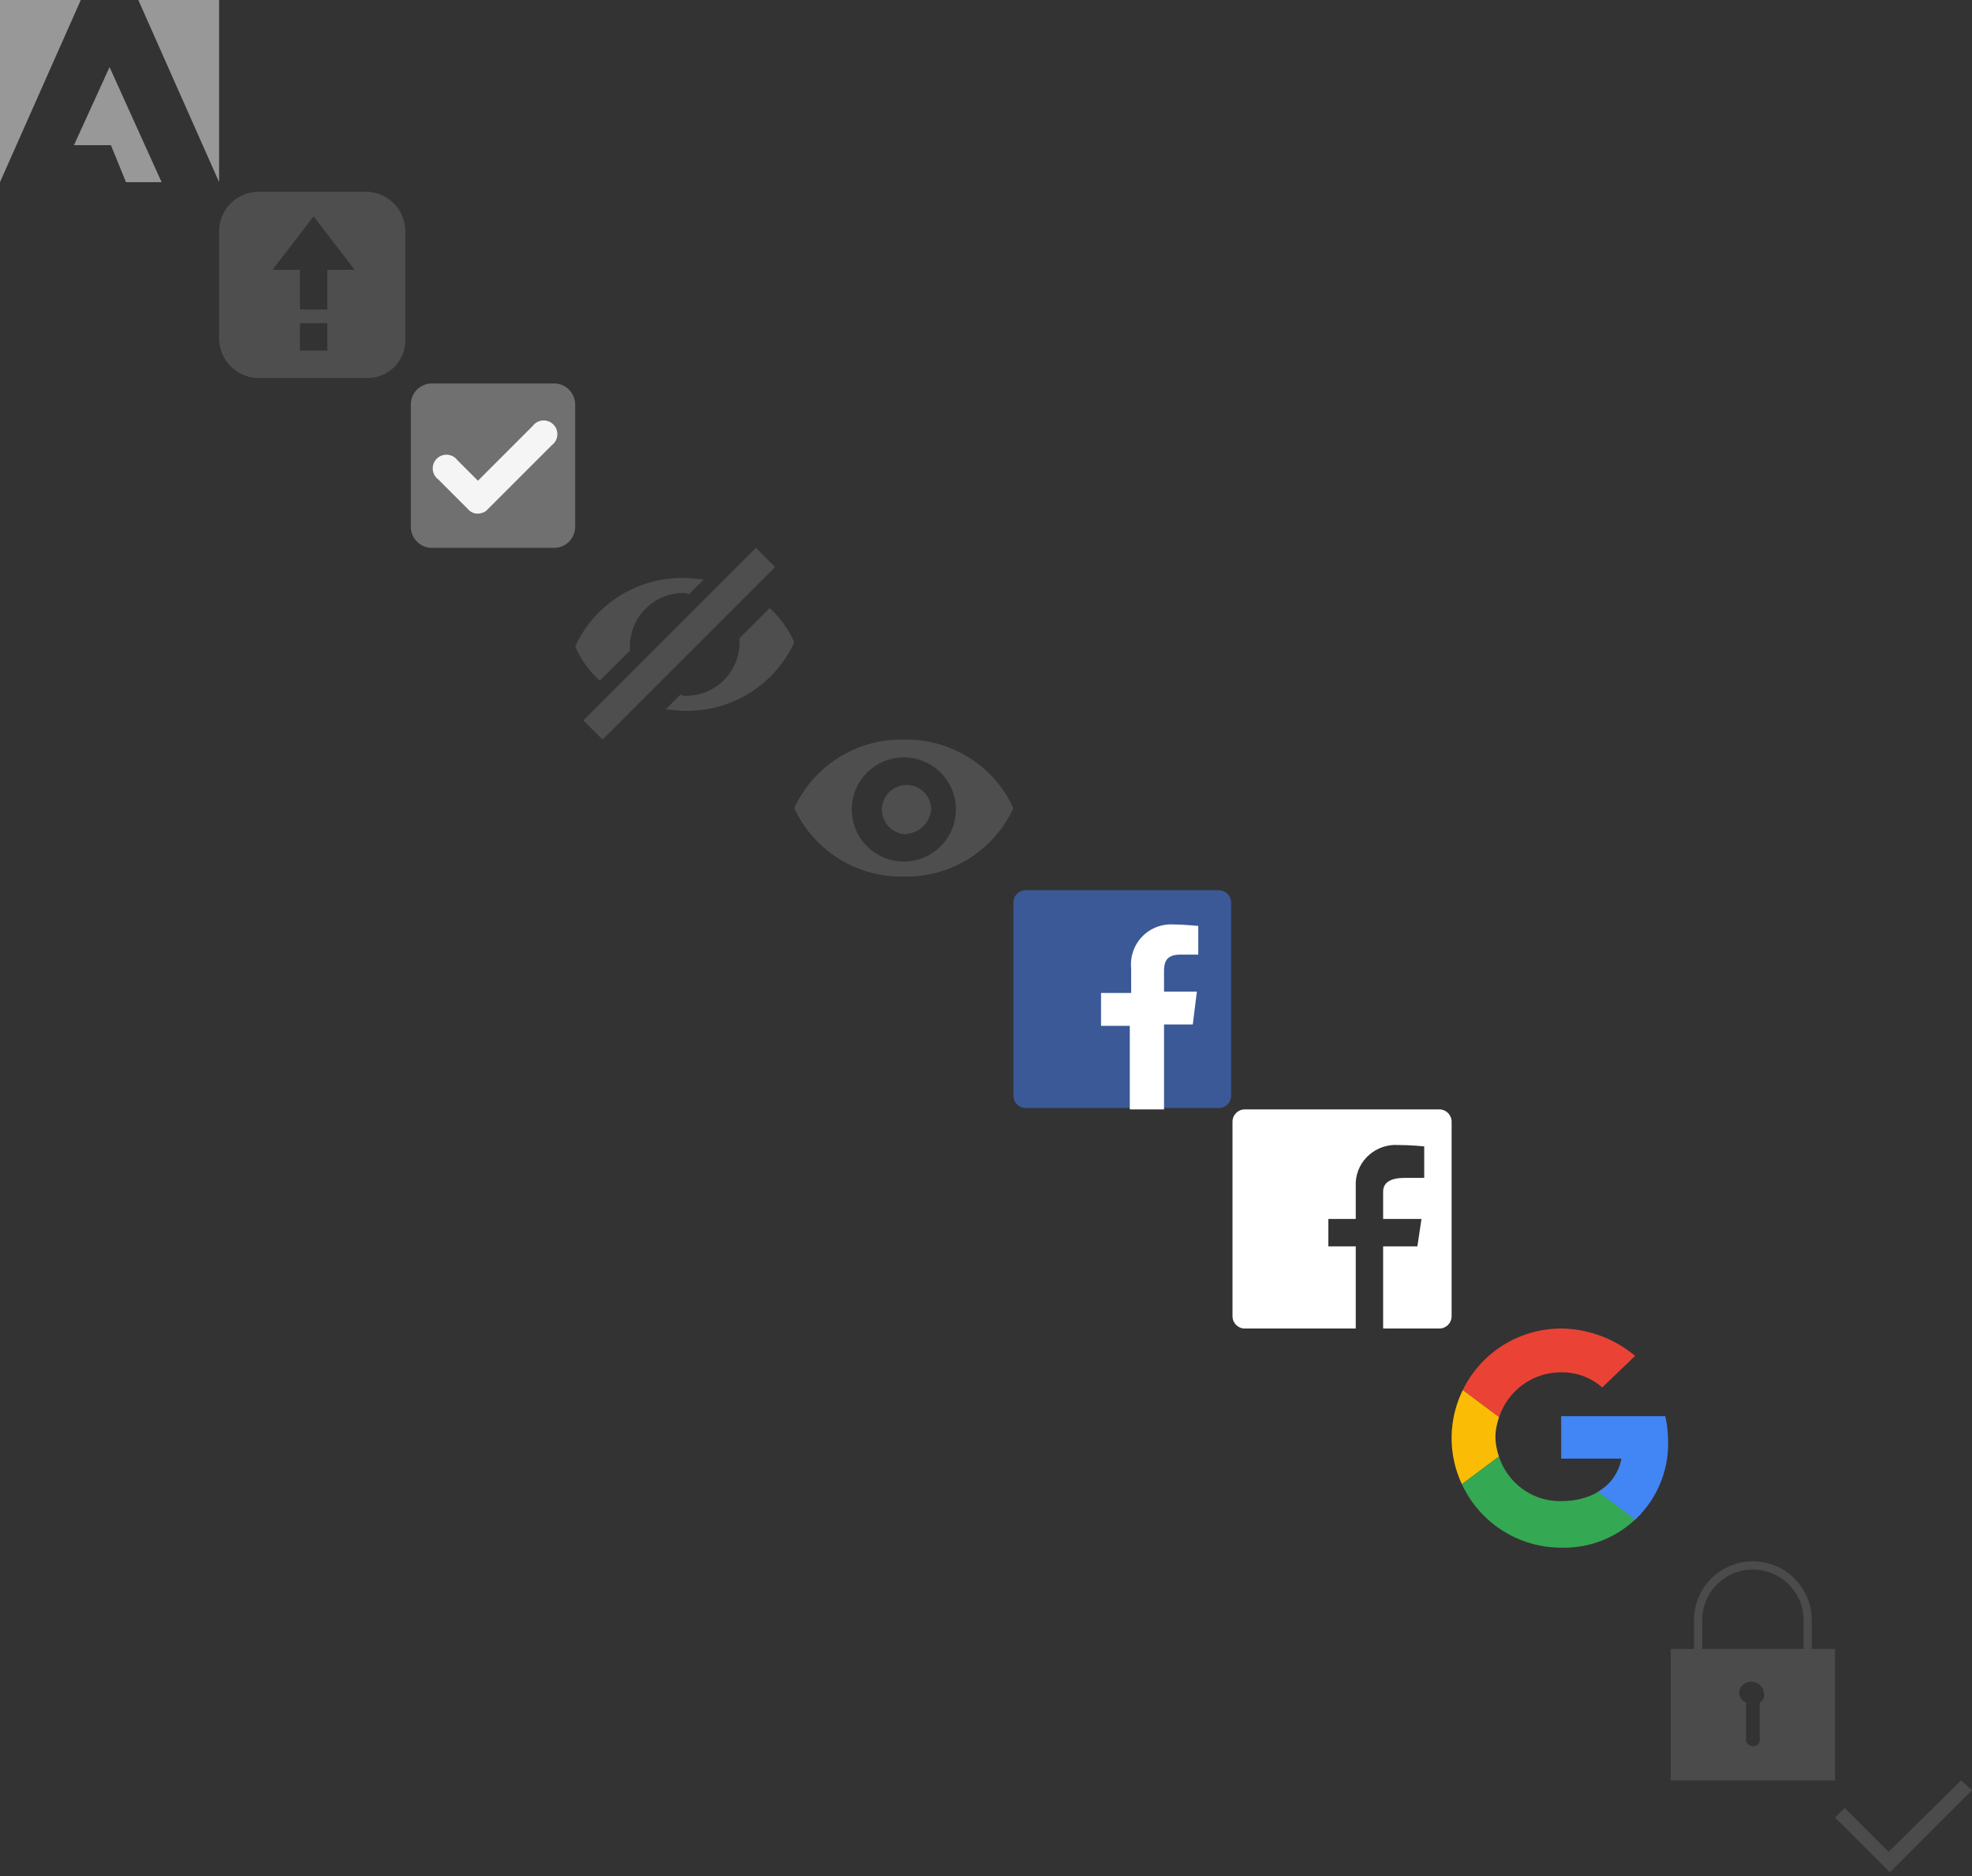 <svg xmlns="http://www.w3.org/2000/svg" xmlns:xlink="http://www.w3.org/1999/xlink" width="144" height="137"><rect width="100%" height="100%" fill="#333333" stroke="none"/><svg width="16" height="13.3"><path d="M10.1 0H16v13.3L10.1 0zM5.9 0H0v13.3L5.9 0zM8 4.9l3.8 8.4H9.2l-1.1-2.7H5.4L8 4.9z" fill="#989898"/></svg><svg width="13.604" height="13.6" x="16" y="14"><path d="M10.8 13.6H2.9A2.9 2.9 0 0 1 0 10.7V2.9A2.9 2.9 0 0 1 2.9 0h7.8a2.9 2.9 0 0 1 2.9 2.9v7.8a2.76 2.76 0 0 1-2.8 2.9zm-4.9-2h2v-2h-2v2zm1-9.8l-3 3.9h2v2.9h2V5.7h2l-3-3.9z" fill="#4e4e4e"/></svg><svg width="12" height="12" x="30" y="28"><path d="M12 10.5a1.54 1.54 0 0 1-1.5 1.5h-9A1.54 1.54 0 0 1 0 10.5v-9A1.54 1.54 0 0 1 1.5 0h9A1.54 1.54 0 0 1 12 1.5v9z" fill="#707070"/><path d="M4.9 9.5a.897.897 0 0 1-.7-.3L2 7a1 1 0 1 1 1.4-1.4l1.5 1.5 4-4a1 1 0 1 1 1.4 1.4L5.5 9.3a1.068 1.068 0 0 1-.6.2z" fill="#f5f5f5"/></svg><svg width="16" height="14" x="42" y="40"><path d="M.6 12.6L13.2 0l1.4 1.4L2 14zM0 7.2a7.44 7.44 0 0 0 1.8 2.5L4 7.5v-.403A3.9 3.9 0 0 1 8 3.3c.1 0 .1 0 .3.1l1.1-1.1c-.4 0-.9-.1-1.4-.1a8.6 8.6 0 0 0-8 5zm12-.6v.403A3.9 3.9 0 0 1 8 10.8a.37.37 0 0 1-.3-.1l-1.1 1.1c.4 0 .9.1 1.4.1a8.6 8.6 0 0 0 8-5 7.44 7.44 0 0 0-1.8-2.5L12 6.6z" fill="#4e4e4e"/></svg><svg width="16" height="10.004" x="58" y="54"><g fill="#4e4e4e"><path d="M8.4 3.324A1.8 1.8 0 0 0 8 6.902a2 2 0 0 0 2-1.8 1.801 1.801 0 0 0-1.6-1.778z"/><path d="M8 .002a8.6 8.6 0 0 0-8 5 8.6 8.6 0 0 0 8 5 8.6 8.6 0 0 0 8-5 8.6 8.6 0 0 0-8-5zm0 8.9h-.005A3.8 3.8 0 1 1 8 1.302h.005A3.8 3.8 0 1 1 8 8.902z"/></g></svg><svg width="15.9" height="16" x="74" y="65"><path d="M15 15.9a.9.9 0 0 0 .9-.9V.9A.9.9 0 0 0 15 0H.9a.9.9 0 0 0-.9.9V15a.9.9 0 0 0 .9.9H15z" fill="#3b5997"/><path d="M11 15.9V9.8h2.1l.3-2.4H11V5.9c0-.7.2-1.2 1.2-1.2h1.3V2.6c-.2 0-1-.1-1.8-.1a2.92 2.92 0 0 0-3.1 3.2v1.8H6.4v2.4h2.1V16H11v-.1z" fill="#ffffff"/></svg><svg width="16" height="16" x="90" y="81"><path fill="#ffffff" d="M15.1 0H.9C.4 0 0 .4 0 .9v14.2c0 .5.4.9.9.9H9v-6H7V8h2V5.3c.1-1.6 1.5-2.8 3.1-2.7.9 0 1.9.1 1.9.1V5h-1.4c-1 0-1.6.3-1.6 1v2h2.8l-.3 2H11v6h4.1c.5 0 .9-.4.9-.9V.9c0-.5-.4-.9-.9-.9z"/></svg><svg width="15.811" height="16.003" x="106" y="97"><path d="M3.201 7.961L3.2 7.9c.008-.506.116-.984.27-1.44L.822 4.485A7.955 7.955 0 0 0 0 8c0 1.205.274 2.343.751 3.368l2.706-2.019c-.145-.44-.248-.9-.256-1.388z" fill="#fbbc05"/><path d="M.822 4.485L3.47 6.46C4.111 4.561 5.89 3.191 8 3.2a4.431 4.431 0 0 1 3 1.1L13.4 2A8.536 8.536 0 0 0 8 0 7.992 7.992 0 0 0 .822 4.485z" fill="#ea4335"/><path d="M11.218 11.545C10.425 12.228 9.317 12.6 8 12.6c-2.12.036-3.917-1.342-4.545-3.257L.75 11.366A7.995 7.995 0 0 0 8 16a7.577 7.577 0 0 0 5.825-2.483l-2.607-1.972z" fill="#34a853"/><path d="M15.6 6.4H8v3.1h4.4a3.55 3.55 0 0 1-1.692 2.415l2.693 2.037A7.573 7.573 0 0 0 15.8 8a7.767 7.767 0 0 0-.2-1.6z" fill="#4285f4"/></svg><svg width="12" height="15.997" x="122" y="114"><path d="M10.3 6.397v-2.1a4.3 4.3 0 0 0-8.6 0v2.1H0v9.6h12v-9.6h-1.7zm-3.8 3.9v2.8a.46.46 0 0 1-.5.4c-.2 0-.5-.2-.5-.4v-2.8a.75.75 0 0 1-.5-.7.82.82 0 0 1 .9-.8.88.88 0 0 1 .9.8.6.6 0 0 1-.3.7zm3.2-3.9H2.3v-2.1a3.7 3.7 0 0 1 7.4 0v2.1z" fill="#4b4b4b"/></svg><svg width="10" height="6.7" x="134" y="130"><path fill="#4b4b4b" d="M9.2 0L3.906 5.206.7 2l-.7.7 3.2 3.2.8.8 6-6z"/></svg></svg>